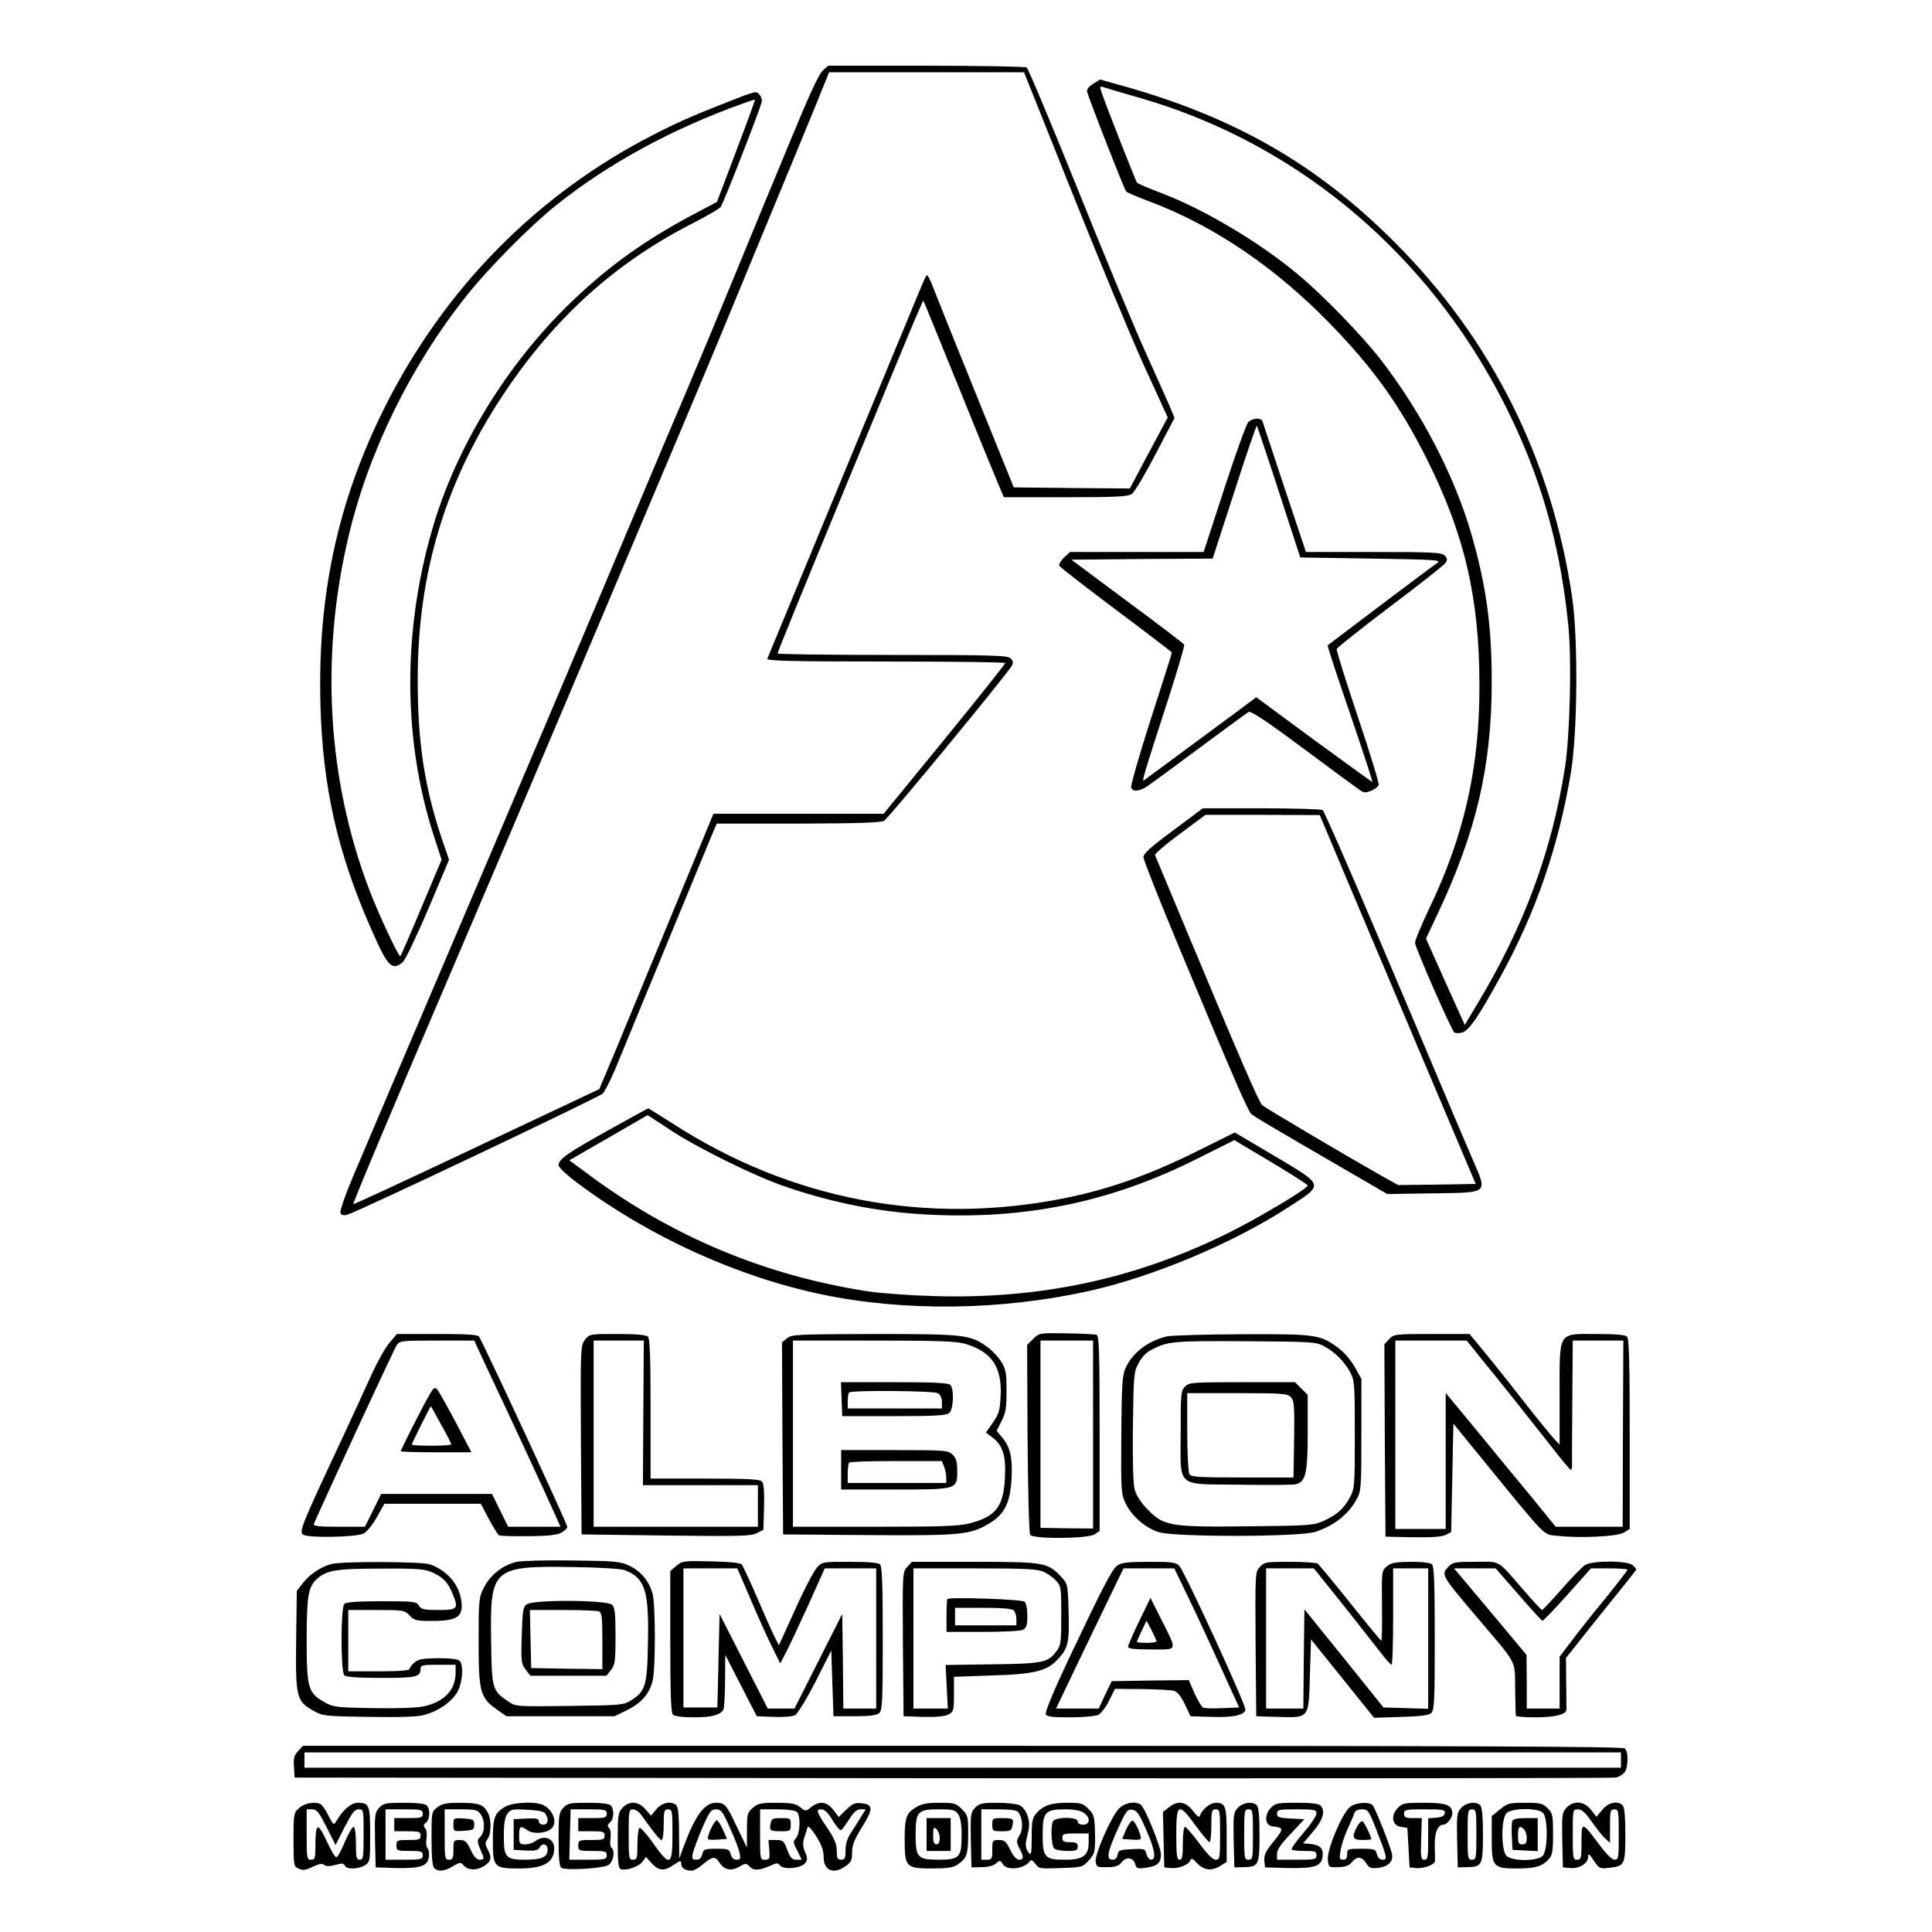 <?xml version="1.0" standalone="no"?>
<!DOCTYPE svg PUBLIC "-//W3C//DTD SVG 20010904//EN"
 "http://www.w3.org/TR/2001/REC-SVG-20010904/DTD/svg10.dtd">
<svg version="1.0" xmlns="http://www.w3.org/2000/svg"
 width="882pt" height="882pt" viewBox="0 0 882 882"
 preserveAspectRatio="xMidYMid meet">

<g transform="translate(0,882) scale(0.1,-0.1)"
fill="#000000" stroke="none">
<path d="M3756 8498 c-18 -16 -65 -119 -151 -328 -70 -168 -183 -442 -252
-610 -69 -168 -169 -408 -223 -535 -54 -126 -153 -360 -220 -520 -251 -596
-496 -1175 -923 -2175 -168 -393 -335 -786 -372 -873 -37 -87 -64 -165 -61
-174 4 -10 14 -13 30 -9 43 11 1150 536 1168 554 9 9 36 62 59 117 23 55 127
307 231 560 104 253 199 481 210 508 l20 47 372 0 c272 1 377 4 392 13 20 11
562 669 584 709 7 12 5 21 -6 32 -14 14 -77 16 -540 16 -288 0 -524 3 -524 7
0 7 128 320 305 748 64 154 170 412 237 573 66 161 122 291 123 290 2 -2 79
-192 173 -423 93 -231 176 -432 183 -447 l12 -28 281 0 c235 0 285 3 303 15
12 8 61 90 108 181 l87 166 -15 37 c-8 20 -59 133 -112 251 -54 118 -196 460
-316 759 -121 300 -225 548 -232 553 -6 4 -213 8 -459 8 l-447 0 -25 -22z
m1136 -551 c119 -298 266 -653 327 -788 l112 -245 -87 -162 -86 -162 -265 2
-265 3 -174 430 c-96 237 -184 456 -196 488 -12 32 -24 54 -28 50 -4 -4 -17
-33 -29 -63 -12 -30 -77 -185 -143 -345 -93 -224 -528 -1277 -555 -1342 -4
-10 108 -13 541 -13 300 0 546 -3 545 -7 0 -5 -125 -161 -277 -348 l-278 -340
-388 0 -389 0 -184 -445 c-101 -245 -218 -528 -260 -629 l-77 -183 -70 -33
c-39 -18 -291 -137 -560 -264 -269 -127 -491 -230 -493 -228 -3 4 180 440 447
1062 169 395 386 904 545 1280 461 1089 629 1488 700 1660 45 110 143 346 217
525 74 179 164 396 199 482 l64 158 445 0 445 0 217 -543z"/>
<path d="M4990 8437 c-20 -12 -30 -26 -27 -36 9 -36 170 -447 178 -455 4 -5
54 -26 110 -47 293 -111 572 -300 824 -560 197 -203 317 -371 441 -619 171
-343 238 -632 238 -1030 1 -372 -70 -687 -230 -1019 -35 -74 -64 -143 -64
-155 0 -21 163 -393 179 -409 4 -4 20 -5 35 -1 32 8 75 71 178 259 159 289
263 591 319 925 31 182 34 617 6 805 -93 627 -367 1175 -807 1616 -360 361
-737 577 -1262 722 l-86 24 -32 -20z m210 -63 c802 -230 1450 -826 1775 -1634
98 -245 159 -502 186 -790 14 -155 6 -485 -16 -630 -59 -383 -190 -736 -403
-1087 l-55 -92 -89 197 -88 197 54 115 c176 373 246 673 246 1058 0 257 -25
437 -92 671 -76 265 -228 558 -416 801 -85 109 -262 292 -374 385 -176 148
-430 299 -627 374 -56 21 -106 42 -110 47 -7 8 -150 373 -165 421 -6 20 -5 21
21 12 15 -5 84 -25 153 -45z"/>
<path d="M3395 8383 c-214 -83 -289 -115 -408 -176 -533 -272 -957 -701 -1231
-1247 -214 -428 -307 -858 -293 -1359 10 -374 78 -674 231 -1021 76 -174 95
-194 145 -152 11 9 63 118 116 242 l95 225 -35 102 c-78 234 -109 440 -108
728 1 481 127 898 392 1296 231 347 509 599 862 779 64 33 122 66 129 75 11
13 169 417 187 478 6 19 -13 48 -31 46 -6 -1 -29 -8 -51 -16z m-34 -252 l-88
-233 -91 -48 c-234 -123 -399 -241 -572 -407 -295 -283 -530 -666 -638 -1044
-134 -465 -132 -954 6 -1387 l38 -117 -92 -218 c-50 -120 -94 -220 -96 -222
-7 -7 -100 192 -142 303 -192 503 -225 1068 -94 1617 91 383 282 773 538 1095
98 124 290 318 410 414 238 190 529 348 850 463 30 11 56 19 57 18 1 0 -37
-106 -86 -234z"/>
<path d="M5699 6893 c-9 -8 -58 -145 -110 -304 l-94 -289 -305 0 -305 0 -27
-25 c-15 -14 -25 -31 -22 -38 3 -6 120 -97 260 -202 139 -104 254 -192 254
-194 0 -3 -43 -139 -96 -303 -53 -165 -93 -305 -90 -313 7 -20 35 -19 71 4 17
11 125 90 240 176 116 86 217 160 225 165 11 5 85 -44 250 -167 129 -96 245
-181 258 -190 18 -13 27 -13 51 -3 16 6 32 18 35 26 3 7 -40 148 -95 311 -55
164 -98 303 -97 310 2 6 111 93 243 193 132 99 246 189 253 199 11 16 10 21
-3 35 -14 14 -54 16 -325 16 l-308 0 -98 293 c-53 160 -99 298 -101 305 -7 16
-44 14 -64 -5z m140 -320 l97 -298 324 -5 c307 -5 323 -6 299 -22 -18 -11
-385 -288 -498 -374 -2 -2 44 -143 103 -314 58 -170 104 -310 101 -310 -2 0
-122 87 -267 193 l-263 194 -95 -71 c-230 -170 -406 -300 -417 -308 -12 -9 -6
11 113 379 41 128 73 236 70 240 -2 5 -119 94 -260 198 l-255 190 323 3 322 2
99 305 c54 168 100 303 103 301 2 -3 48 -139 101 -303z"/>
<path d="M5356 5029 c-102 -75 -136 -106 -136 -122 0 -12 76 -204 169 -427
247 -592 308 -731 323 -745 13 -12 56 -38 442 -262 l179 -104 203 3 c265 4
255 -4 187 155 -28 65 -94 219 -146 343 -52 124 -192 454 -311 734 -119 280
-221 513 -228 518 -7 4 -133 8 -280 8 l-267 0 -135 -101z m819 -286 c83 -196
243 -575 356 -842 l206 -486 -177 -3 -177 -2 -74 41 c-159 90 -535 312 -547
324 -15 14 -103 217 -334 770 -83 198 -152 365 -155 371 -2 6 49 50 113 97
l117 87 261 0 261 -1 150 -356z"/>
<path d="M2775 3659 c-188 -105 -225 -131 -225 -159 0 -9 39 -46 88 -82 325
-243 724 -425 1112 -507 376 -79 819 -74 1220 15 294 65 665 221 917 386 158
102 160 95 -69 231 l-181 107 -181 -90 c-213 -105 -396 -170 -596 -210 -630
-126 -1250 -8 -1791 342 -58 37 -108 68 -110 68 -2 0 -85 -46 -184 -101z m281
5 c123 -82 384 -211 523 -259 238 -82 463 -124 706 -132 427 -15 802 67 1178
256 l172 86 168 -100 c92 -55 167 -103 167 -107 0 -15 -234 -154 -375 -223
-420 -205 -847 -296 -1329 -282 -111 3 -248 13 -306 22 -469 73 -890 249
-1273 533 l-88 65 73 42 c125 72 283 163 284 164 0 1 45 -29 100 -65z"/>
<path d="M4717 2708 l-28 -28 2 -427 c2 -245 7 -433 12 -440 15 -20 266 -18
295 3 l22 15 0 445 c0 371 -2 446 -14 450 -8 3 -69 6 -137 7 -123 2 -124 2
-152 -25z m273 -437 l0 -429 -120 1 -120 2 0 428 0 427 120 0 120 0 0 -429z"/>
<path d="M1778 2690 c-18 -21 -53 -83 -78 -137 -24 -54 -83 -181 -130 -283
-197 -420 -205 -441 -186 -456 23 -16 240 -12 276 5 14 7 41 40 60 74 l35 62
220 0 220 0 36 -68 c20 -38 41 -72 47 -76 6 -3 67 -5 137 -4 96 1 132 6 151
18 13 8 24 19 24 24 0 14 -379 830 -403 869 -6 9 -56 12 -192 12 l-183 0 -34
-40z m451 -128 c92 -194 279 -597 306 -659 l24 -53 -120 0 -119 0 -37 75 -37
75 -253 0 -253 0 -37 -75 -37 -75 -119 0 c-91 0 -118 3 -114 13 43 101 361
788 378 816 13 20 21 21 184 21 l170 0 64 -138z"/>
<path d="M1958 2448 c-29 -50 -128 -245 -128 -253 0 -3 72 -5 161 -5 l161 0
-72 138 c-40 75 -78 143 -85 150 -10 11 -17 6 -37 -30z m56 -132 c26 -45 46
-86 46 -90 0 -3 -40 -6 -90 -6 -49 0 -90 2 -90 5 0 6 84 175 87 175 1 0 22
-38 47 -84z"/>
<path d="M2671 2704 c-21 -27 -21 -34 -19 -458 l3 -431 385 -5 c335 -4 389 -3
415 11 l30 15 3 103 c2 67 -1 108 -9 117 -9 11 -60 14 -260 14 l-249 0 0 318
c0 234 -3 321 -12 330 -8 8 -54 12 -139 12 -126 0 -128 0 -148 -26z m266 -334
l-2 -330 263 0 262 0 0 -95 0 -95 -375 0 -375 0 0 425 0 425 115 0 114 0 -2
-330z"/>
<path d="M3592 2710 l-22 -18 2 -439 3 -438 390 -3 c430 -3 468 1 559 58 64
41 88 93 94 201 5 96 -6 143 -44 188 l-24 29 22 44 c19 36 23 59 23 138 0 83
-3 100 -24 133 -13 22 -42 52 -64 68 -77 56 -104 59 -516 59 -353 -1 -377 -2
-399 -20z m815 -25 c121 -36 168 -106 161 -239 -3 -65 -8 -81 -35 -120 l-32
-46 28 -21 c48 -35 64 -84 59 -180 -6 -137 -40 -182 -163 -214 -48 -12 -129
-15 -432 -15 l-373 0 0 425 0 425 368 0 c297 0 378 -3 419 -15z"/>
<path d="M3842 2433 l3 -78 236 0 c185 0 239 3 252 14 20 16 24 110 5 129 -9
9 -79 12 -255 12 l-244 0 3 -77z m439 27 c12 -7 19 -21 19 -40 l0 -30 -215 0
-215 0 0 33 c0 19 3 37 7 40 11 11 382 8 404 -3z"/>
<path d="M3840 2110 l0 -90 243 0 c288 0 287 0 287 85 0 43 -5 58 -22 75 -21
19 -34 20 -265 20 l-243 0 0 -90z m470 14 c6 -14 10 -36 10 -50 l0 -24 -225 0
-225 0 0 43 c0 24 3 47 7 50 3 4 100 7 215 7 l208 0 10 -26z"/>
<path d="M5327 2719 c-86 -20 -157 -75 -188 -143 -16 -36 -18 -75 -20 -307 -2
-258 -1 -268 20 -313 28 -57 88 -110 149 -130 69 -24 647 -23 718 1 86 29 150
80 187 148 21 38 22 53 22 295 l0 255 -30 54 c-18 32 -49 68 -75 87 -84 62
-101 64 -439 63 -168 -1 -323 -5 -344 -10z m718 -45 c51 -28 91 -68 119 -119
20 -38 21 -53 21 -285 0 -232 -1 -247 -22 -285 -28 -52 -57 -79 -118 -107 -48
-22 -62 -23 -348 -26 -357 -4 -384 1 -459 78 -30 31 -51 64 -58 90 -7 27 -10
128 -8 288 3 234 4 249 26 289 12 24 36 50 55 59 77 41 102 43 432 41 306 -2
322 -3 360 -23z"/>
<path d="M5410 2490 c-19 -19 -20 -33 -20 -209 0 -258 -26 -235 271 -239 128
-2 243 -1 255 2 45 12 54 50 54 236 l0 172 -29 29 -29 29 -241 0 c-228 0 -242
-1 -261 -20z m484 -49 c14 -16 16 -41 14 -192 l-3 -174 -233 0 c-196 0 -234 2
-242 15 -5 8 -10 95 -10 193 l0 177 228 0 c210 0 230 -2 246 -19z"/>
<path d="M6342 2707 l-22 -24 2 -439 3 -439 125 -3 c86 -1 133 2 150 11 l25
13 5 247 5 248 140 -172 c289 -354 269 -333 331 -340 105 -12 280 -4 308 15
l26 16 0 433 c0 323 -3 436 -12 445 -8 8 -53 12 -138 12 -180 0 -170 17 -170
-275 l0 -230 -24 25 c-13 14 -69 82 -123 151 -54 69 -135 172 -181 228 l-83
101 -173 0 c-168 0 -173 -1 -194 -23z m423 -93 c93 -113 195 -243 308 -386 50
-65 94 -118 98 -118 3 0 6 8 6 18 -1 9 0 142 1 295 l2 277 116 0 115 0 -2
-425 -1 -425 -153 0 -153 0 -108 133 c-60 72 -173 210 -251 305 l-143 173 0
-311 0 -310 -115 0 -115 0 0 430 0 430 163 0 163 0 69 -86z"/>
<path d="M2360 1690 c-63 -14 -120 -58 -150 -116 -24 -47 -25 -55 -25 -249 0
-230 7 -255 84 -310 l43 -30 246 0 247 0 58 28 c64 32 100 72 116 132 14 52
14 348 0 400 -16 58 -55 104 -108 128 -41 19 -68 21 -256 23 -115 2 -230 -1
-255 -6z m495 -39 c90 -36 108 -94 103 -329 -3 -199 -11 -223 -78 -265 -33
-21 -48 -22 -280 -25 -242 -3 -246 -3 -279 20 -74 50 -76 57 -79 278 -5 332 5
342 378 336 130 -2 216 -8 235 -15z"/>
<path d="M2405 1496 c-17 -12 -20 -30 -23 -142 -4 -120 -2 -131 18 -156 l21
-28 174 0 174 0 20 26 c19 24 21 40 21 155 0 103 -3 131 -16 143 -22 22 -360
24 -389 2z m329 -32 c13 -5 16 -27 16 -135 l0 -129 -162 2 -163 3 -3 133 -3
132 150 0 c82 0 156 -3 165 -6z"/>
<path d="M3088 1672 l-28 -24 0 -322 c0 -237 3 -325 12 -334 7 -7 44 -12 96
-12 79 0 118 10 134 34 4 6 8 65 8 131 l1 120 72 -140 72 -140 77 -3 c43 -2
87 2 98 8 11 6 53 75 93 153 l72 142 5 -150 5 -150 96 0 c67 0 101 4 112 14
15 12 17 49 17 340 0 241 -3 330 -12 339 -8 8 -53 12 -138 12 -125 0 -127 0
-151 -27 -14 -16 -59 -101 -99 -191 l-74 -163 -22 43 c-12 24 -47 104 -79 178
-32 74 -63 140 -68 147 -5 8 -53 13 -140 15 -125 3 -133 2 -159 -20z m337
-149 c32 -76 76 -174 98 -218 l39 -79 28 54 c16 30 61 128 102 217 l73 163
118 0 117 0 0 -320 0 -320 -75 0 -75 0 -2 216 -3 216 -109 -216 -109 -216 -61
0 -61 0 -110 216 -110 216 -5 -214 -5 -213 -78 0 -77 0 0 318 0 317 123 0 123
0 59 -137z"/>
<path d="M1514 1680 c-46 -11 -101 -47 -132 -88 l-27 -35 -3 -226 c-3 -260 1
-277 79 -321 42 -24 51 -25 253 -28 143 -2 224 0 253 9 67 18 129 63 153 108
22 44 27 120 8 139 -8 8 -44 12 -97 12 -69 -1 -90 -4 -108 -19 -13 -11 -23
-24 -23 -30 0 -7 -46 -11 -140 -11 l-140 0 0 140 0 140 128 0 c124 0 129 -1
152 -25 21 -23 31 -25 101 -25 120 0 147 20 134 99 -12 72 -68 134 -144 160
-38 12 -396 14 -447 1z m461 -39 c48 -22 69 -44 90 -94 30 -71 25 -77 -63 -77
-66 0 -79 3 -90 20 -11 19 -23 20 -170 20 -110 0 -162 -4 -170 -12 -17 -17
-17 -309 0 -326 8 -8 60 -12 168 -12 161 0 180 4 180 42 0 16 10 18 80 18 l80
0 0 -36 c0 -79 -52 -134 -147 -154 -32 -7 -123 -10 -230 -8 -168 3 -181 4
-223 28 -73 41 -80 64 -80 280 0 200 7 244 44 279 46 43 88 50 296 50 168 1
200 -2 235 -18z"/>
<path d="M4142 1667 c-22 -23 -22 -26 -20 -353 l3 -329 90 -3 c59 -1 99 2 115
11 23 12 25 18 25 92 l0 80 170 6 c202 6 256 20 309 79 43 48 49 77 44 223 -3
113 -4 117 -33 148 -62 66 -78 69 -396 69 l-286 0 -21 -23z m623 -23 c18 -8
43 -26 56 -40 23 -24 24 -32 24 -159 0 -120 -2 -136 -21 -162 -40 -53 -60 -58
-293 -61 l-214 -3 5 -100 5 -99 -79 0 -78 0 0 320 0 320 281 0 c234 0 287 -3
314 -16z"/>
<path d="M4325 1520 c-2 -3 -4 -38 -4 -78 l0 -72 165 0 c95 0 174 4 185 10 15
9 19 22 19 64 0 32 -5 58 -13 64 -13 11 -346 22 -352 12z m303 -52 c7 -7 12
-25 12 -40 l0 -28 -140 0 -140 0 0 40 0 40 128 0 c86 0 132 -4 140 -12z"/>
<path d="M5102 1674 c-25 -17 -65 -94 -227 -436 -60 -127 -105 -234 -101 -243
4 -12 26 -15 110 -15 58 0 116 5 129 11 13 6 35 34 50 65 l27 54 122 -1 c68
-1 134 -4 147 -8 16 -4 32 -24 50 -61 l26 -55 96 -3 c98 -3 145 7 155 31 6 16
-276 629 -302 658 -15 17 -33 19 -138 19 -95 0 -127 -4 -144 -16z m325 -151
c37 -76 103 -219 148 -318 l82 -180 -75 -3 c-41 -2 -81 -1 -89 2 -7 3 -25 33
-40 66 l-26 60 -176 -2 -176 -3 -30 -62 -29 -63 -97 0 -98 0 66 138 c36 75
105 219 154 320 l88 182 116 0 116 0 66 -137z"/>
<path d="M5201 1420 c-28 -58 -51 -111 -51 -117 0 -10 28 -13 106 -13 124 0
120 -12 44 140 l-48 95 -51 -105z m79 -92 c0 -5 -20 -8 -45 -8 -25 0 -45 2
-45 5 0 2 10 25 22 50 l22 46 23 -43 c12 -24 22 -46 23 -50z"/>
<path d="M5752 1667 c-22 -23 -22 -26 -20 -353 l3 -329 95 -3 c149 -4 144 -10
150 189 l5 165 144 -179 144 -179 122 4 c85 2 127 7 138 17 15 12 17 49 17
340 0 241 -3 330 -12 339 -8 8 -44 12 -97 12 -71 -1 -90 -4 -110 -21 -23 -19
-24 -22 -22 -179 1 -88 0 -160 -3 -160 -3 0 -67 78 -143 173 -75 94 -142 175
-148 179 -5 4 -62 8 -126 8 -108 0 -117 -1 -137 -23z m380 -174 c73 -93 151
-191 173 -220 22 -29 43 -52 48 -53 4 0 7 99 7 220 l0 220 80 0 80 0 0 -320 0
-321 -102 3 -102 3 -180 224 -181 224 -3 -226 -2 -227 -85 0 -85 0 0 320 0
320 109 0 109 0 134 -167z"/>
<path d="M6610 1665 c-31 -33 -28 -39 124 -218 198 -233 181 -201 183 -336 1
-64 2 -119 3 -123 0 -5 40 -8 90 -8 87 0 139 13 141 34 0 6 0 62 -1 124 l-1
113 65 82 c35 45 108 135 160 200 53 65 96 120 96 122 0 2 -7 11 -16 19 -22
22 -185 23 -218 1 -13 -8 -61 -58 -107 -110 -46 -52 -86 -95 -89 -95 -3 0 -40
39 -82 88 -127 146 -104 132 -222 132 -96 0 -104 -1 -126 -25z m322 -124 c57
-66 106 -120 110 -120 3 -1 55 53 114 119 l107 120 84 0 c45 0 83 -3 83 -6 0
-3 -44 -60 -97 -126 -54 -65 -124 -153 -155 -195 l-58 -76 0 -118 0 -119 -75
0 -75 0 0 123 -1 122 -122 146 c-67 80 -142 169 -165 197 l-44 52 95 0 95 0
104 -119z"/>
<path d="M1361 826 c-18 -19 -22 -33 -19 -72 l3 -49 3005 -3 c1653 -1 3015 0
3027 3 12 3 29 12 37 21 19 18 22 94 4 112 -9 9 -695 12 -3023 12 l-3012 0
-22 -24z m6039 -41 l0 -35 -3005 0 -3005 0 0 35 0 35 3005 0 3005 0 0 -35z"/>
<path d="M1367 567 c-26 -22 -27 -25 -27 -145 0 -119 1 -123 24 -133 18 -9 32
-7 64 9 29 14 44 16 51 9 8 -8 23 -8 51 -1 31 9 40 8 44 -3 7 -18 66 -17 94 3
21 14 22 22 22 138 0 134 -4 146 -56 146 -31 0 -69 -32 -100 -86 -10 -17 -13
-15 -34 26 -12 25 -28 48 -34 52 -23 15 -73 8 -99 -15z m124 -89 l41 -81 41
81 c34 66 46 82 64 82 23 0 23 -2 23 -115 0 -103 -2 -115 -17 -115 -16 0 -18
10 -18 72 0 40 -4 75 -10 78 -5 3 -23 -28 -40 -67 -16 -40 -34 -72 -40 -72 -5
0 -25 33 -44 75 -40 86 -51 83 -51 -18 0 -61 -2 -68 -20 -68 -19 0 -20 7 -20
115 l0 115 25 0 c21 0 31 -12 66 -82z"/>
<path d="M1731 567 c-20 -22 -21 -32 -19 -148 l3 -124 95 -3 c111 -2 143 9
148 52 2 16 -1 33 -6 38 -6 6 -8 26 -5 44 3 19 1 40 -6 48 -9 10 -8 16 4 26
18 15 20 61 3 78 -8 8 -46 12 -103 12 -83 0 -94 -2 -114 -23z m199 -27 c0 -18
-7 -20 -65 -20 l-65 0 0 -30 0 -30 60 0 c53 0 60 -2 60 -20 0 -18 -7 -20 -55
-20 -52 0 -55 -1 -55 -25 0 -24 3 -25 60 -25 53 0 60 -2 60 -20 0 -18 -7 -20
-85 -20 l-85 0 0 115 0 115 85 0 c78 0 85 -2 85 -20z"/>
<path d="M1996 569 c-26 -20 -26 -23 -26 -143 0 -81 4 -126 12 -134 18 -18 49
-15 87 9 28 17 35 18 45 6 19 -25 59 -28 94 -7 35 22 39 38 18 78 -12 24 -12
30 0 47 17 23 18 88 2 118 -20 39 -40 46 -124 47 -67 0 -86 -4 -108 -21z m198
-31 c21 -29 20 -82 -1 -103 -17 -17 -17 -19 12 -87 5 -14 2 -18 -14 -18 -15 0
-27 13 -42 45 -18 38 -26 45 -50 45 -28 0 -29 -2 -29 -45 0 -38 -3 -45 -20
-45 -19 0 -20 7 -20 115 l0 115 74 0 c66 0 77 -3 90 -22z"/>
<path d="M2070 490 c0 -31 0 -31 48 -28 43 3 47 5 47 28 0 23 -4 25 -47 28
-48 3 -48 3 -48 -28z"/>
<path d="M2303 570 c-46 -28 -53 -48 -53 -153 0 -121 5 -127 119 -127 114 0
161 27 161 92 0 46 -46 63 -86 33 -10 -8 -31 -15 -46 -15 -26 0 -28 3 -28 40
0 44 5 47 39 24 25 -18 82 -14 107 7 30 25 12 83 -33 107 -36 20 -143 15 -180
-8z m187 -30 c17 -26 12 -50 -10 -50 -11 0 -20 7 -20 15 0 13 -11 15 -57 13
l-58 -3 0 -70 0 -70 54 -3 c41 -2 57 1 63 12 14 25 38 19 38 -9 0 -33 -27 -45
-104 -45 -87 0 -96 10 -96 108 0 56 5 84 16 101 15 21 22 23 91 19 51 -2 77
-8 83 -18z"/>
<path d="M2572 567 c-20 -21 -22 -34 -22 -145 0 -86 4 -123 13 -129 20 -13
189 -3 215 13 23 15 31 67 13 79 -5 3 -7 21 -4 40 3 20 1 41 -6 49 -9 10 -8
16 4 26 18 15 20 61 3 78 -8 8 -46 12 -103 12 -83 0 -94 -2 -113 -23z m198
-27 c0 -18 -7 -20 -65 -20 l-65 0 0 -30 0 -30 60 0 c53 0 60 -2 60 -20 0 -18
-7 -20 -60 -20 -57 0 -60 -1 -60 -25 0 -24 2 -25 65 -25 58 0 65 -2 65 -20 0
-18 -7 -20 -85 -20 l-86 0 3 115 3 115 82 0 c76 0 83 -2 83 -20z"/>
<path d="M2842 567 c-20 -21 -22 -34 -22 -149 0 -100 3 -127 14 -131 23 -9 84
12 100 35 l15 21 23 -26 c34 -38 59 -41 101 -12 34 22 37 23 37 6 0 -19 18
-31 49 -31 9 0 32 13 51 30 43 36 55 37 75 6 22 -33 53 -39 90 -18 29 17 31
17 48 0 18 -20 47 -17 99 7 23 11 29 11 40 -2 17 -20 97 -12 114 12 11 14 11
24 -1 51 -10 25 -11 41 -3 66 6 18 13 39 15 47 2 8 18 -9 38 -40 25 -39 35
-66 35 -96 0 -63 45 -82 101 -42 24 17 29 27 29 62 0 33 10 59 46 117 52 83
51 103 -6 108 -26 3 -40 -3 -67 -30 l-34 -33 -25 33 c-30 38 -63 42 -101 12
-25 -20 -25 -20 -50 0 -21 16 -41 20 -108 20 -71 0 -85 -3 -108 -23 -25 -21
-27 -29 -27 -102 l0 -80 -46 95 c-48 102 -55 110 -95 110 -53 0 -95 -57 -150
-205 l-18 -50 -1 116 c0 76 -4 119 -12 127 -22 22 -65 14 -91 -17 l-25 -30
-26 30 c-32 36 -74 39 -104 6z m85 -32 c57 -80 85 -115 93 -115 6 0 10 32 10
70 0 63 2 70 20 70 19 0 20 -7 20 -115 0 -144 -11 -149 -88 -40 -29 42 -58 73
-63 70 -5 -4 -9 -37 -9 -76 0 -62 -2 -69 -20 -69 -19 0 -20 7 -20 115 0 107 1
115 20 115 10 0 27 -11 37 -25z m405 -59 c21 -45 41 -97 44 -114 6 -28 4 -32
-14 -32 -13 0 -22 9 -26 25 -6 23 -11 25 -65 25 -54 0 -59 -2 -65 -25 -4 -17
-13 -25 -27 -25 -19 0 -21 4 -16 30 4 16 23 68 43 115 33 75 40 85 63 85 23 0
31 -11 63 -84z m306 72 c18 -18 15 -98 -4 -119 -14 -16 -14 -21 6 -58 l20 -41
-24 0 c-20 0 -28 9 -42 45 -15 41 -20 45 -51 45 l-35 0 4 -45 c3 -41 1 -45
-19 -45 -23 0 -23 2 -23 115 l0 115 78 0 c47 0 83 -5 90 -12z m163 -38 c17
-28 34 -48 39 -45 5 3 21 25 37 50 20 32 35 45 51 45 l24 0 -23 -37 c-13 -21
-33 -54 -46 -73 -15 -23 -23 -49 -23 -77 0 -36 -3 -43 -20 -43 -17 0 -20 7
-20 41 0 30 -10 54 -40 99 -53 79 -57 90 -31 90 15 0 31 -15 52 -50z"/>
<path d="M3245 470 c-10 -22 -16 -43 -13 -46 3 -3 24 -4 47 -2 l40 3 -19 43
c-10 23 -23 42 -28 42 -5 0 -17 -18 -27 -40z"/>
<path d="M3518 495 c-7 -32 -3 -35 49 -35 41 0 43 1 43 30 0 29 -2 30 -44 30
-39 0 -44 -3 -48 -25z"/>
<path d="M4183 570 c-46 -27 -53 -48 -53 -147 0 -127 6 -133 123 -133 71 0 98
4 117 17 44 30 49 44 50 136 0 85 -1 90 -29 118 -27 27 -35 29 -103 29 -55 0
-81 -5 -105 -20z m191 -32 c11 -16 16 -46 16 -97 0 -100 -10 -111 -103 -111
-98 0 -107 10 -107 113 0 107 9 117 106 117 64 0 75 -3 88 -22z"/>
<path d="M4230 445 l0 -75 55 0 55 0 0 75 0 75 -55 0 -55 0 0 -75z m60 -16 c0
-19 -5 -29 -15 -29 -11 0 -15 11 -15 41 0 36 2 40 15 29 8 -7 15 -25 15 -41z"/>
<path d="M4451 567 c-20 -22 -21 -32 -19 -148 l3 -124 47 1 c29 0 54 7 65 17
17 15 20 15 31 -3 19 -32 100 -22 124 14 5 7 13 3 24 -12 16 -23 21 -24 116
-20 98 3 100 4 129 35 27 31 29 37 28 120 -2 81 -4 89 -30 115 -24 25 -35 28
-93 28 -76 0 -111 -11 -143 -46 -20 -22 -23 -35 -23 -112 -1 -80 -2 -85 -16
-67 -9 12 -13 30 -10 48 3 15 9 40 12 56 9 42 -12 96 -42 110 -14 6 -60 11
-103 11 -68 0 -80 -3 -100 -23z m197 -19 c21 -27 24 -77 7 -106 -16 -26 -16
-31 -1 -60 21 -40 20 -52 -2 -52 -11 0 -26 16 -40 45 -19 39 -26 45 -52 45
-29 0 -30 -2 -30 -45 0 -41 -2 -45 -25 -45 l-25 0 0 115 0 115 79 0 c51 0 82
-4 89 -12z m300 -4 c31 -21 29 -54 -3 -54 -16 0 -25 6 -25 15 0 22 -105 21
-114 -1 -10 -27 -6 -110 6 -122 7 -7 34 -12 60 -12 41 0 48 3 48 20 0 16 -7
20 -35 20 -28 0 -35 4 -35 20 0 18 7 20 60 20 l60 0 0 -40 c0 -61 -25 -80
-107 -80 -94 0 -103 10 -103 116 0 102 11 114 105 114 39 0 69 -6 83 -16z"/>
<path d="M4530 490 c0 -29 2 -30 44 -30 39 0 44 3 48 25 7 32 3 35 -49 35 -41
0 -43 -1 -43 -30z"/>
<path d="M5108 563 c-36 -38 -110 -207 -106 -241 3 -25 6 -27 52 -26 38 0 53
5 67 23 22 27 54 21 62 -11 5 -18 11 -20 47 -15 53 7 70 22 70 61 0 35 -74
216 -93 228 -27 17 -73 8 -99 -19z m123 -93 c41 -91 49 -140 24 -140 -8 0 -17
11 -21 25 -6 25 -9 26 -68 23 -55 -3 -61 -5 -64 -25 -2 -15 -10 -23 -23 -23
-30 0 -24 34 23 138 38 84 44 93 67 90 21 -3 31 -17 62 -88z"/>
<path d="M5141 468 l-18 -43 40 -3 c21 -2 41 -1 44 2 8 8 -23 80 -36 84 -6 2
-19 -16 -30 -40z"/>
<path d="M5336 569 l-27 -21 3 -126 3 -127 29 -3 c34 -4 82 14 90 35 5 11 11
9 28 -10 32 -35 67 -40 106 -17 l32 20 0 123 c0 132 -5 147 -50 147 -26 0 -63
-31 -72 -59 -3 -10 -13 -3 -32 22 -33 43 -69 49 -110 16z m123 -84 c30 -41 58
-75 63 -75 4 0 8 34 8 75 0 68 2 75 20 75 19 0 20 -7 20 -115 0 -108 -1 -115
-20 -115 -13 0 -39 25 -75 75 -31 41 -60 75 -65 75 -6 0 -10 -34 -10 -75 0
-60 -3 -75 -15 -75 -12 0 -15 19 -15 115 0 144 10 148 89 40z"/>
<path d="M5651 567 c-20 -22 -21 -32 -19 -148 l3 -124 42 1 c69 1 73 9 73 148
0 82 -4 126 -12 134 -20 20 -63 14 -87 -11z m69 -122 c0 -108 -1 -115 -20
-115 -19 0 -20 7 -20 115 0 108 1 115 20 115 19 0 20 -7 20 -115z"/>
<path d="M5801 566 c-31 -33 -26 -80 9 -84 51 -6 52 -10 5 -68 -37 -45 -45
-63 -43 -88 l3 -31 105 -3 c123 -2 153 8 158 54 4 36 -11 51 -56 56 l-33 3 45
53 c47 55 58 96 34 120 -8 8 -47 12 -108 12 -89 0 -98 -2 -119 -24z m209 -25
c0 -11 -27 -51 -60 -89 -33 -38 -57 -72 -53 -76 3 -3 30 -6 60 -6 46 0 53 -2
53 -20 0 -19 -7 -20 -90 -20 l-90 0 0 27 c0 19 18 45 63 92 l62 66 -62 3 c-55
3 -63 6 -63 22 0 18 7 20 90 20 82 0 90 -2 90 -19z"/>
<path d="M6162 570 c-35 -29 -104 -193 -100 -238 3 -37 3 -37 47 -36 33 1 49
7 62 22 23 29 45 28 66 -4 15 -23 22 -25 57 -21 47 7 68 30 60 66 -7 33 -74
202 -87 219 -14 18 -79 14 -105 -8z m121 -102 c51 -131 52 -138 29 -138 -13 0
-22 9 -26 25 -6 23 -10 25 -71 25 -63 0 -65 -1 -65 -25 0 -18 -5 -25 -18 -25
-17 0 -18 5 -12 43 4 23 18 67 32 97 14 30 28 63 31 73 4 11 17 17 35 17 27 0
31 -6 65 -92z"/>
<path d="M6195 481 c-25 -49 -20 -61 25 -61 22 0 40 2 40 4 0 12 -31 76 -39
81 -6 3 -17 -8 -26 -24z"/>
<path d="M6381 566 c-33 -35 -26 -79 14 -86 l30 -5 5 -90 5 -90 29 -3 c33 -4
86 15 87 32 0 6 0 39 -1 72 -1 59 14 94 40 94 15 0 40 31 40 50 0 40 -26 50
-129 50 -90 0 -99 -2 -120 -24z m215 -23 c-2 -13 -14 -19 -39 -21 l-37 -3 0
-95 c0 -83 -2 -94 -17 -94 -16 0 -18 10 -15 95 l3 95 -40 0 c-34 0 -41 3 -41
20 0 19 7 20 94 20 84 0 94 -2 92 -17z"/>
<path d="M6671 567 c-20 -22 -21 -32 -19 -148 l3 -124 42 1 c69 1 73 9 73 148
0 82 -4 126 -12 134 -20 20 -63 14 -87 -11z m69 -122 c0 -108 -1 -115 -20
-115 -19 0 -20 7 -20 115 0 108 1 115 20 115 19 0 20 -7 20 -115z"/>
<path d="M6847 559 l-37 -30 0 -104 c0 -128 6 -135 117 -135 81 0 112 9 142
41 18 20 21 35 21 116 0 86 -2 96 -25 118 -21 22 -33 25 -102 25 -73 0 -81 -2
-116 -31z m197 -15 c23 -23 23 -170 -1 -196 -22 -25 -138 -26 -165 -1 -25 23
-26 167 -1 195 22 24 143 26 167 2z"/>
<path d="M6904 506 c-3 -7 -4 -40 -2 -72 l3 -59 58 -3 57 -3 0 76 0 75 -55 0
c-38 0 -57 -4 -61 -14z m54 -38 c7 -7 12 -25 12 -40 0 -21 -5 -28 -20 -28 -17
0 -20 7 -20 40 0 41 7 49 28 28z"/>
<path d="M7151 567 c-20 -22 -21 -32 -19 -148 l3 -124 33 -3 c41 -4 82 21 82
51 0 18 4 16 26 -17 25 -37 28 -38 70 -33 71 8 74 13 74 151 0 82 -4 126 -12
134 -23 23 -65 14 -93 -20 l-27 -32 -25 32 c-31 40 -78 44 -112 9z m116 -64
c23 -32 50 -67 62 -77 l21 -19 0 76 c0 70 2 77 20 77 19 0 20 -7 20 -115 0
-106 -1 -115 -19 -115 -12 0 -38 26 -70 69 -80 107 -81 107 -81 12 0 -74 -2
-81 -20 -81 -19 0 -20 7 -20 115 0 114 0 115 24 115 17 0 34 -15 63 -57z"/>
</g>
</svg>
